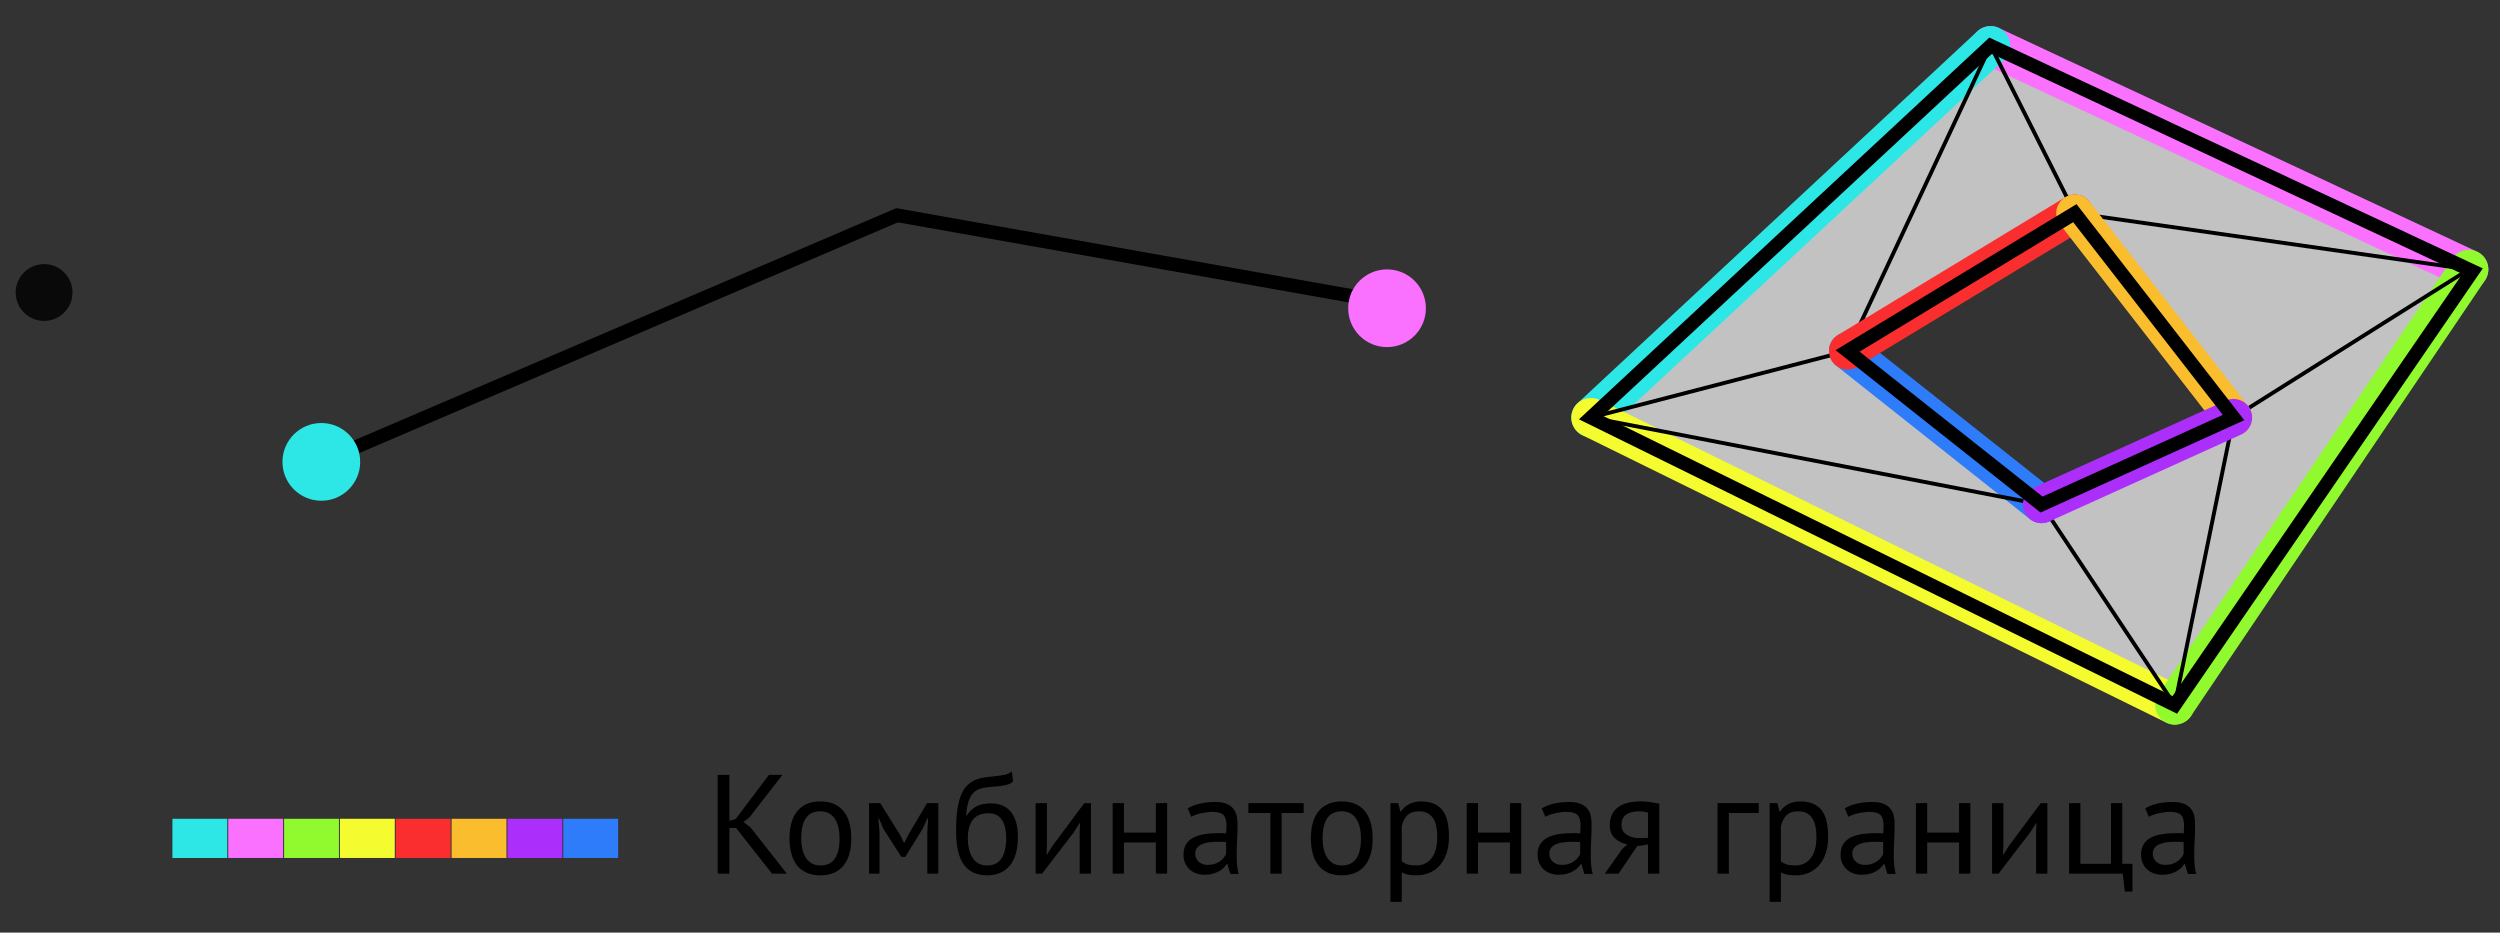 <?xml version="1.0" encoding="UTF-8" standalone="no"?>
<!DOCTYPE svg PUBLIC "-//W3C//DTD SVG 1.1//EN" "http://www.w3.org/Graphics/SVG/1.1/DTD/svg11.dtd">
<svg width="100%" height="100%" viewBox="0 0 1276 476" version="1.1" xmlns="http://www.w3.org/2000/svg" xmlns:xlink="http://www.w3.org/1999/xlink" xml:space="preserve" xmlns:serif="http://www.serif.com/" style="fill-rule:evenodd;clip-rule:evenodd;stroke-miterlimit:10;">
    <rect x="0" y="0" width="1276" height="476" fill="#333333" stroke="none"/>
    <rect id="Spatial-Databases-1" serif:id="Spatial Databases 1" x="-2715" y="-1076" width="4375" height="2153" style="fill:none;"/>
    <g id="Spatial-Databases-11" serif:id="Spatial Databases 1">
        <g id="Linear-matrix" serif:id="Linear matrix">
        </g>
        <g id="Guilbert-matrix" serif:id="Guilbert matrix">
        </g>
        <g id="Guilbert-row" serif:id="Guilbert row">
        </g>
        <path d="M375.67,422.581L372.286,422.581L372.286,445.909L366.31,445.909L366.31,395.509L372.286,395.509L372.286,418.981L375.526,417.973L392.446,395.509L399.358,395.509L382.51,417.181L379.486,419.557L383.158,422.437L401.59,445.909L394.03,445.909L375.67,422.581Z" style="fill-rule:nonzero;"/>
        <path d="M402.958,427.909C402.958,421.813 404.314,417.145 407.026,413.905C409.738,410.665 413.638,409.045 418.726,409.045C421.414,409.045 423.754,409.489 425.746,410.377C427.738,411.265 429.382,412.537 430.678,414.193C431.974,415.849 432.934,417.841 433.558,420.169C434.182,422.497 434.494,425.077 434.494,427.909C434.494,434.005 433.138,438.673 430.426,441.913C427.714,445.153 423.814,446.773 418.726,446.773C416.038,446.773 413.698,446.329 411.706,445.441C409.714,444.553 408.07,443.281 406.774,441.625C405.478,439.969 404.518,437.977 403.894,435.649C403.27,433.321 402.958,430.741 402.958,427.909ZM408.934,427.909C408.934,429.733 409.114,431.485 409.474,433.165C409.834,434.845 410.398,436.309 411.166,437.557C411.934,438.805 412.942,439.813 414.19,440.581C415.438,441.349 416.95,441.733 418.726,441.733C425.254,441.781 428.518,437.173 428.518,427.909C428.518,426.037 428.338,424.261 427.978,422.581C427.618,420.901 427.054,419.437 426.286,418.189C425.518,416.941 424.51,415.945 423.262,415.201C422.014,414.457 420.502,414.085 418.726,414.085C412.198,414.037 408.934,418.645 408.934,427.909Z" style="fill-rule:nonzero;"/>
        <path d="M473.302,424.525L473.734,417.685L473.374,417.685L470.782,423.229L462.07,437.341L460.054,437.341L450.982,423.229L448.606,417.685L448.318,417.685L448.894,424.453L448.894,445.909L443.566,445.909L443.566,409.909L449.254,409.909L459.334,426.037L461.422,430.213L461.566,430.213L463.726,425.893L473.158,409.909L478.918,409.909L478.918,445.909L473.302,445.909L473.302,424.525Z" style="fill-rule:nonzero;"/>
        <path d="M493.318,416.317C494.902,414.013 496.654,412.393 498.574,411.457C500.494,410.521 502.894,410.053 505.774,410.053C510.19,410.053 513.586,411.493 515.962,414.373C518.338,417.253 519.526,421.501 519.526,427.117C519.526,433.597 518.146,438.493 515.386,441.805C512.626,445.117 508.774,446.773 503.83,446.773C498.55,446.773 494.59,444.949 491.95,441.301C489.31,437.653 487.99,431.917 487.99,424.093C487.99,419.965 488.194,416.437 488.602,413.509C489.01,410.581 489.61,408.109 490.402,406.093C491.194,404.077 492.154,402.469 493.282,401.269C494.41,400.069 495.682,399.121 497.098,398.425C498.514,397.729 500.062,397.237 501.742,396.949C503.422,396.661 505.222,396.421 507.142,396.229C509.638,395.989 511.594,395.713 513.01,395.401C514.426,395.089 515.566,394.525 516.43,393.709L517.078,398.893C516.598,399.325 516.07,399.685 515.494,399.973C514.918,400.261 514.222,400.501 513.406,400.693C512.59,400.885 511.618,401.053 510.49,401.197C509.362,401.341 508.054,401.461 506.566,401.557C504.502,401.701 502.69,401.953 501.13,402.313C499.57,402.673 498.226,403.369 497.098,404.401C495.97,405.433 495.082,406.897 494.434,408.793C493.786,410.689 493.342,413.197 493.102,416.317L493.318,416.317ZM493.966,427.981C493.966,429.805 494.158,431.557 494.542,433.237C494.926,434.917 495.514,436.393 496.306,437.665C497.098,438.937 498.118,439.933 499.366,440.653C500.614,441.373 502.078,441.733 503.758,441.733C507.07,441.733 509.53,440.545 511.138,438.169C512.746,435.793 513.55,432.277 513.55,427.621C513.55,425.797 513.382,424.117 513.046,422.581C512.71,421.045 512.182,419.713 511.462,418.585C510.742,417.457 509.83,416.593 508.726,415.993C507.622,415.393 506.302,415.093 504.766,415.093C501.022,415.045 498.286,416.137 496.558,418.369C494.83,420.601 493.966,423.805 493.966,427.981Z" style="fill-rule:nonzero;"/>
        <path d="M551.062,424.597L551.278,420.133L551.062,420.133L548.11,424.741L531.91,445.909L528.598,445.909L528.598,409.909L534.358,409.909L534.358,431.869L534.142,436.117L534.43,436.117L537.238,431.653L553.438,409.909L556.822,409.909L556.822,445.909L551.062,445.909L551.062,424.597Z" style="fill-rule:nonzero;"/>
        <path d="M589.942,429.997L573.67,429.997L573.67,445.909L567.91,445.909L567.91,409.909L573.67,409.909L573.67,424.957L589.942,424.957L589.942,409.909L595.702,409.909L595.702,445.909L589.942,445.909L589.942,429.997Z" style="fill-rule:nonzero;"/>
        <path d="M606.214,412.573C608.038,411.469 610.162,410.653 612.586,410.125C615.01,409.597 617.542,409.333 620.182,409.333C622.678,409.333 624.682,409.669 626.194,410.341C627.706,411.013 628.858,411.889 629.65,412.969C630.442,414.049 630.97,415.237 631.234,416.533C631.498,417.829 631.63,419.125 631.63,420.421C631.63,423.301 631.558,426.109 631.414,428.845C631.27,431.581 631.198,434.173 631.198,436.621C631.198,438.397 631.27,440.077 631.414,441.661C631.558,443.245 631.822,444.709 632.206,446.053L627.958,446.053L626.446,441.013L626.086,441.013C625.654,441.685 625.114,442.345 624.466,442.993C623.818,443.641 623.038,444.217 622.126,444.721C621.214,445.225 620.158,445.645 618.958,445.981C617.758,446.317 616.39,446.485 614.854,446.485C613.318,446.485 611.89,446.245 610.57,445.765C609.25,445.285 608.11,444.601 607.15,443.713C606.19,442.825 605.434,441.757 604.882,440.509C604.33,439.261 604.054,437.845 604.054,436.261C604.054,434.149 604.486,432.385 605.35,430.969C606.214,429.553 607.426,428.425 608.986,427.585C610.546,426.745 612.418,426.145 614.602,425.785C616.786,425.425 619.198,425.245 621.838,425.245L623.818,425.245C624.466,425.245 625.126,425.293 625.798,425.389C625.942,423.949 626.014,422.653 626.014,421.501C626.014,418.861 625.486,417.013 624.43,415.957C623.374,414.901 621.454,414.373 618.67,414.373C617.854,414.373 616.978,414.433 616.042,414.553C615.106,414.673 614.146,414.841 613.162,415.057C612.178,415.273 611.242,415.537 610.354,415.849C609.466,416.161 608.686,416.509 608.014,416.893L606.214,412.573ZM616.438,441.445C617.782,441.445 618.982,441.265 620.038,440.905C621.094,440.545 622.006,440.089 622.774,439.537C623.542,438.985 624.178,438.373 624.682,437.701C625.186,437.029 625.558,436.381 625.798,435.757L625.798,429.781C625.126,429.733 624.442,429.697 623.746,429.673C623.05,429.649 622.366,429.637 621.694,429.637C620.206,429.637 618.754,429.721 617.338,429.889C615.922,430.057 614.674,430.369 613.594,430.825C612.514,431.281 611.65,431.905 611.002,432.697C610.354,433.489 610.03,434.485 610.03,435.685C610.03,437.365 610.63,438.745 611.83,439.825C613.03,440.905 614.566,441.445 616.438,441.445Z" style="fill-rule:nonzero;"/>
        <path d="M665.398,414.949L654.166,414.949L654.166,445.909L648.406,445.909L648.406,414.949L637.174,414.949L637.174,409.909L665.398,409.909L665.398,414.949Z" style="fill-rule:nonzero;"/>
        <path d="M669.07,427.909C669.07,421.813 670.426,417.145 673.138,413.905C675.85,410.665 679.75,409.045 684.838,409.045C687.526,409.045 689.866,409.489 691.858,410.377C693.85,411.265 695.494,412.537 696.79,414.193C698.086,415.849 699.046,417.841 699.67,420.169C700.294,422.497 700.606,425.077 700.606,427.909C700.606,434.005 699.25,438.673 696.538,441.913C693.826,445.153 689.926,446.773 684.838,446.773C682.15,446.773 679.81,446.329 677.818,445.441C675.826,444.553 674.182,443.281 672.886,441.625C671.59,439.969 670.63,437.977 670.006,435.649C669.382,433.321 669.07,430.741 669.07,427.909ZM675.046,427.909C675.046,429.733 675.226,431.485 675.586,433.165C675.946,434.845 676.51,436.309 677.278,437.557C678.046,438.805 679.054,439.813 680.302,440.581C681.55,441.349 683.062,441.733 684.838,441.733C691.366,441.781 694.63,437.173 694.63,427.909C694.63,426.037 694.45,424.261 694.09,422.581C693.73,420.901 693.166,419.437 692.398,418.189C691.63,416.941 690.622,415.945 689.374,415.201C688.126,414.457 686.614,414.085 684.838,414.085C678.31,414.037 675.046,418.645 675.046,427.909Z" style="fill-rule:nonzero;"/>
        <path d="M709.678,409.909L713.638,409.909L714.718,414.229L715.006,414.229C716.11,412.549 717.538,411.265 719.29,410.377C721.042,409.489 723.046,409.045 725.302,409.045C730.102,409.045 733.678,410.461 736.03,413.293C738.382,416.125 739.558,420.757 739.558,427.189C739.558,430.213 739.162,432.937 738.37,435.361C737.578,437.785 736.462,439.837 735.022,441.517C733.582,443.197 731.842,444.493 729.802,445.405C727.762,446.317 725.494,446.773 722.998,446.773C721.222,446.773 719.818,446.665 718.786,446.449C717.754,446.233 716.638,445.861 715.438,445.333L715.438,460.309L709.678,460.309L709.678,409.909ZM724.222,414.085C721.774,414.085 719.842,414.721 718.426,415.993C717.01,417.265 716.014,419.197 715.438,421.789L715.438,439.645C716.302,440.317 717.286,440.833 718.39,441.193C719.494,441.553 720.958,441.733 722.782,441.733C726.094,441.733 728.722,440.497 730.666,438.025C732.61,435.553 733.582,431.917 733.582,427.117C733.582,425.149 733.414,423.361 733.078,421.753C732.742,420.145 732.202,418.777 731.458,417.649C730.714,416.521 729.754,415.645 728.578,415.021C727.402,414.397 725.95,414.085 724.222,414.085Z" style="fill-rule:nonzero;"/>
        <path d="M770.662,429.997L754.39,429.997L754.39,445.909L748.63,445.909L748.63,409.909L754.39,409.909L754.39,424.957L770.662,424.957L770.662,409.909L776.422,409.909L776.422,445.909L770.662,445.909L770.662,429.997Z" style="fill-rule:nonzero;"/>
        <path d="M786.934,412.573C788.758,411.469 790.882,410.653 793.306,410.125C795.73,409.597 798.262,409.333 800.902,409.333C803.398,409.333 805.402,409.669 806.914,410.341C808.426,411.013 809.578,411.889 810.37,412.969C811.162,414.049 811.69,415.237 811.954,416.533C812.218,417.829 812.35,419.125 812.35,420.421C812.35,423.301 812.278,426.109 812.134,428.845C811.99,431.581 811.918,434.173 811.918,436.621C811.918,438.397 811.99,440.077 812.134,441.661C812.278,443.245 812.542,444.709 812.926,446.053L808.678,446.053L807.166,441.013L806.806,441.013C806.374,441.685 805.834,442.345 805.186,442.993C804.538,443.641 803.758,444.217 802.846,444.721C801.934,445.225 800.878,445.645 799.678,445.981C798.478,446.317 797.11,446.485 795.574,446.485C794.038,446.485 792.61,446.245 791.29,445.765C789.97,445.285 788.83,444.601 787.87,443.713C786.91,442.825 786.154,441.757 785.602,440.509C785.05,439.261 784.774,437.845 784.774,436.261C784.774,434.149 785.206,432.385 786.07,430.969C786.934,429.553 788.146,428.425 789.706,427.585C791.266,426.745 793.138,426.145 795.322,425.785C797.506,425.425 799.918,425.245 802.558,425.245L804.538,425.245C805.186,425.245 805.846,425.293 806.518,425.389C806.662,423.949 806.734,422.653 806.734,421.501C806.734,418.861 806.206,417.013 805.15,415.957C804.094,414.901 802.174,414.373 799.39,414.373C798.574,414.373 797.698,414.433 796.762,414.553C795.826,414.673 794.866,414.841 793.882,415.057C792.898,415.273 791.962,415.537 791.074,415.849C790.186,416.161 789.406,416.509 788.734,416.893L786.934,412.573ZM797.158,441.445C798.502,441.445 799.702,441.265 800.758,440.905C801.814,440.545 802.726,440.089 803.494,439.537C804.262,438.985 804.898,438.373 805.402,437.701C805.906,437.029 806.278,436.381 806.518,435.757L806.518,429.781C805.846,429.733 805.162,429.697 804.466,429.673C803.77,429.649 803.086,429.637 802.414,429.637C800.926,429.637 799.474,429.721 798.058,429.889C796.642,430.057 795.394,430.369 794.314,430.825C793.234,431.281 792.37,431.905 791.722,432.697C791.074,433.489 790.75,434.485 790.75,435.685C790.75,437.365 791.35,438.745 792.55,439.825C793.75,440.905 795.286,441.445 797.158,441.445Z" style="fill-rule:nonzero;"/>
        <path d="M841.15,431.005L835.606,431.869L826.102,445.909L819.118,445.909L827.758,433.597L830.638,430.933C828.142,430.549 826.018,429.541 824.266,427.909C822.514,426.277 821.638,424.069 821.638,421.285C821.638,419.125 822.01,417.277 822.754,415.741C823.498,414.205 824.566,412.933 825.958,411.925C827.35,410.917 829.006,410.185 830.926,409.729C832.846,409.273 835.006,409.045 837.406,409.045C839.182,409.045 840.838,409.165 842.374,409.405C843.91,409.645 845.422,409.909 846.91,410.197L846.91,445.909L841.15,445.909L841.15,431.005ZM841.15,414.805C840.526,414.565 839.83,414.385 839.062,414.265C838.294,414.145 837.622,414.085 837.046,414.085C833.974,414.085 831.634,414.637 830.026,415.741C828.418,416.845 827.614,418.597 827.614,420.997C827.614,423.157 828.466,424.825 830.17,426.001C831.874,427.177 834.118,427.765 836.902,427.765L837.694,427.765C837.982,427.765 838.39,427.753 838.918,427.729C839.446,427.705 840.19,427.669 841.15,427.621L841.15,414.805Z" style="fill-rule:nonzero;"/>
        <path d="M897.67,414.949L882.406,414.949L882.406,445.909L876.646,445.909L876.646,409.909L897.67,409.909L897.67,414.949Z" style="fill-rule:nonzero;"/>
        <path d="M903.214,409.909L907.174,409.909L908.254,414.229L908.542,414.229C909.646,412.549 911.074,411.265 912.826,410.377C914.578,409.489 916.582,409.045 918.838,409.045C923.638,409.045 927.214,410.461 929.566,413.293C931.918,416.125 933.094,420.757 933.094,427.189C933.094,430.213 932.698,432.937 931.906,435.361C931.114,437.785 929.998,439.837 928.558,441.517C927.118,443.197 925.378,444.493 923.338,445.405C921.298,446.317 919.03,446.773 916.534,446.773C914.758,446.773 913.354,446.665 912.322,446.449C911.29,446.233 910.174,445.861 908.974,445.333L908.974,460.309L903.214,460.309L903.214,409.909ZM917.758,414.085C915.31,414.085 913.378,414.721 911.962,415.993C910.546,417.265 909.55,419.197 908.974,421.789L908.974,439.645C909.838,440.317 910.822,440.833 911.926,441.193C913.03,441.553 914.494,441.733 916.318,441.733C919.63,441.733 922.258,440.497 924.202,438.025C926.146,435.553 927.118,431.917 927.118,427.117C927.118,425.149 926.95,423.361 926.614,421.753C926.278,420.145 925.738,418.777 924.994,417.649C924.25,416.521 923.29,415.645 922.114,415.021C920.938,414.397 919.486,414.085 917.758,414.085Z" style="fill-rule:nonzero;"/>
        <path d="M941.59,412.573C943.414,411.469 945.538,410.653 947.962,410.125C950.386,409.597 952.918,409.333 955.558,409.333C958.054,409.333 960.058,409.669 961.57,410.341C963.082,411.013 964.234,411.889 965.026,412.969C965.818,414.049 966.346,415.237 966.61,416.533C966.874,417.829 967.006,419.125 967.006,420.421C967.006,423.301 966.934,426.109 966.79,428.845C966.646,431.581 966.574,434.173 966.574,436.621C966.574,438.397 966.646,440.077 966.79,441.661C966.934,443.245 967.198,444.709 967.582,446.053L963.334,446.053L961.822,441.013L961.462,441.013C961.03,441.685 960.49,442.345 959.842,442.993C959.194,443.641 958.414,444.217 957.502,444.721C956.59,445.225 955.534,445.645 954.334,445.981C953.134,446.317 951.766,446.485 950.23,446.485C948.694,446.485 947.266,446.245 945.946,445.765C944.626,445.285 943.486,444.601 942.526,443.713C941.566,442.825 940.81,441.757 940.258,440.509C939.706,439.261 939.43,437.845 939.43,436.261C939.43,434.149 939.862,432.385 940.726,430.969C941.59,429.553 942.802,428.425 944.362,427.585C945.922,426.745 947.794,426.145 949.978,425.785C952.162,425.425 954.574,425.245 957.214,425.245L959.194,425.245C959.842,425.245 960.502,425.293 961.174,425.389C961.318,423.949 961.39,422.653 961.39,421.501C961.39,418.861 960.862,417.013 959.806,415.957C958.75,414.901 956.83,414.373 954.046,414.373C953.23,414.373 952.354,414.433 951.418,414.553C950.482,414.673 949.522,414.841 948.538,415.057C947.554,415.273 946.618,415.537 945.73,415.849C944.842,416.161 944.062,416.509 943.39,416.893L941.59,412.573ZM951.814,441.445C953.158,441.445 954.358,441.265 955.414,440.905C956.47,440.545 957.382,440.089 958.15,439.537C958.918,438.985 959.554,438.373 960.058,437.701C960.562,437.029 960.934,436.381 961.174,435.757L961.174,429.781C960.502,429.733 959.818,429.697 959.122,429.673C958.426,429.649 957.742,429.637 957.07,429.637C955.582,429.637 954.13,429.721 952.714,429.889C951.298,430.057 950.05,430.369 948.97,430.825C947.89,431.281 947.026,431.905 946.378,432.697C945.73,433.489 945.406,434.485 945.406,435.685C945.406,437.365 946.006,438.745 947.206,439.825C948.406,440.905 949.942,441.445 951.814,441.445Z" style="fill-rule:nonzero;"/>
        <path d="M999.91,429.997L983.638,429.997L983.638,445.909L977.878,445.909L977.878,409.909L983.638,409.909L983.638,424.957L999.91,424.957L999.91,409.909L1005.67,409.909L1005.67,445.909L999.91,445.909L999.91,429.997Z" style="fill-rule:nonzero;"/>
        <path d="M1039.22,424.597L1039.44,420.133L1039.22,420.133L1036.27,424.741L1020.07,445.909L1016.76,445.909L1016.76,409.909L1022.52,409.909L1022.52,431.869L1022.3,436.117L1022.59,436.117L1025.4,431.653L1041.6,409.909L1044.98,409.909L1044.98,445.909L1039.22,445.909L1039.22,424.597Z" style="fill-rule:nonzero;"/>
        <path d="M1088.4,455.053L1084.51,455.053L1083.43,445.909L1056.07,445.909L1056.07,409.909L1061.83,409.909L1061.83,440.869L1077.45,440.869L1077.45,409.909L1083.21,409.909L1083.21,440.869L1088.4,440.869L1088.4,455.053Z" style="fill-rule:nonzero;"/>
        <path d="M1094.95,412.573C1096.77,411.469 1098.9,410.653 1101.32,410.125C1103.75,409.597 1106.28,409.333 1108.92,409.333C1111.41,409.333 1113.42,409.669 1114.93,410.341C1116.44,411.013 1117.59,411.889 1118.39,412.969C1119.18,414.049 1119.71,415.237 1119.97,416.533C1120.23,417.829 1120.37,419.125 1120.37,420.421C1120.37,423.301 1120.29,426.109 1120.15,428.845C1120.01,431.581 1119.93,434.173 1119.93,436.621C1119.93,438.397 1120.01,440.077 1120.15,441.661C1120.29,443.245 1120.56,444.709 1120.94,446.053L1116.69,446.053L1115.18,441.013L1114.82,441.013C1114.39,441.685 1113.85,442.345 1113.2,442.993C1112.55,443.641 1111.77,444.217 1110.86,444.721C1109.95,445.225 1108.89,445.645 1107.69,445.981C1106.49,446.317 1105.13,446.485 1103.59,446.485C1102.05,446.485 1100.63,446.245 1099.31,445.765C1097.99,445.285 1096.85,444.601 1095.89,443.713C1094.93,442.825 1094.17,441.757 1093.62,440.509C1093.07,439.261 1092.79,437.845 1092.79,436.261C1092.79,434.149 1093.22,432.385 1094.09,430.969C1094.95,429.553 1096.16,428.425 1097.72,427.585C1099.28,426.745 1101.15,426.145 1103.34,425.785C1105.52,425.425 1107.93,425.245 1110.57,425.245L1112.55,425.245C1113.2,425.245 1113.86,425.293 1114.53,425.389C1114.68,423.949 1114.75,422.653 1114.75,421.501C1114.75,418.861 1114.22,417.013 1113.17,415.957C1112.11,414.901 1110.19,414.373 1107.41,414.373C1106.59,414.373 1105.71,414.433 1104.78,414.553C1103.84,414.673 1102.88,414.841 1101.9,415.057C1100.91,415.273 1099.98,415.537 1099.09,415.849C1098.2,416.161 1097.42,416.509 1096.75,416.893L1094.95,412.573ZM1105.17,441.445C1106.52,441.445 1107.72,441.265 1108.77,440.905C1109.83,440.545 1110.74,440.089 1111.51,439.537C1112.28,438.985 1112.91,438.373 1113.42,437.701C1113.92,437.029 1114.29,436.381 1114.53,435.757L1114.53,429.781C1113.86,429.733 1113.18,429.697 1112.48,429.673C1111.79,429.649 1111.1,429.637 1110.43,429.637C1108.94,429.637 1107.49,429.721 1106.07,429.889C1104.66,430.057 1103.41,430.369 1102.33,430.825C1101.25,431.281 1100.39,431.905 1099.74,432.697C1099.09,433.489 1098.77,434.485 1098.77,435.685C1098.77,437.365 1099.37,438.745 1100.57,439.825C1101.77,440.905 1103.3,441.445 1105.17,441.445Z" style="fill-rule:nonzero;"/>
        <circle cx="22.5" cy="149.3" r="14.5" style="fill-opacity:0.83;"/>
        <path d="M164,-349.35L457.853,-475.233L710.178,-430.409" style="fill:none;stroke:rgb(250,112,255);stroke-width:24px;"/>
        <path d="M844,692.536L1048,502.751L1294,617.827L1142,839.231L844,692.536ZM975,658.528L1091,588.213L1172,692.536L1074,736.943L975,658.528Z" style="fill:rgb(194,194,194);stroke:rgb(45,231,231);stroke-width:24px;"/>
        <path d="M812,213.119L1016,23.334L1262,138.409L1110,359.813L812,213.119ZM943,179.11L1059,108.795L1140,213.119L1042,257.525L943,179.11Z" style="fill:rgb(194,194,194);"/>
        <path d="M196,716.432L489.853,590.55L742.178,635.373" style="fill:none;stroke:black;stroke-width:7px;"/>
        <path d="M164,235.741L457.853,109.858L710.178,154.682" style="fill:none;stroke:black;stroke-width:7px;"/>
        <path d="M844,692.536L1048,502.751L1294,617.827L1142,839.231L844,692.536ZM975,658.528L1091,588.213L1172,692.536L1074,736.943L975,658.528Z" style="fill:none;stroke:black;stroke-width:7px;"/>
        <path d="M88,427.909L116,427.909" style="fill:none;stroke:rgb(45,231,231);stroke-width:20px;"/>
        <path d="M116.5,427.909L144.5,427.909" style="fill:none;stroke:rgb(250,112,255);stroke-width:20px;"/>
        <path d="M145.001,427.909L173.001,427.909" style="fill:none;stroke:rgb(144,250,46);stroke-width:20px;"/>
        <path d="M173.501,427.909L201.501,427.909" style="fill:none;stroke:rgb(244,251,46);stroke-width:20px;"/>
        <path d="M202.001,427.909L230.001,427.909" style="fill:none;stroke:rgb(250,46,46);stroke-width:20px;"/>
        <path d="M230.501,427.909L258.501,427.909" style="fill:none;stroke:rgb(250,189,46);stroke-width:20px;"/>
        <path d="M259.002,427.909L287.002,427.909" style="fill:none;stroke:rgb(172,46,250);stroke-width:20px;"/>
        <path d="M287.502,427.909L315.502,427.909" style="fill:none;stroke:rgb(46,124,250);stroke-width:20px;"/>
        <circle cx="164" cy="235.741" r="19.833" style="fill:rgb(45,231,231);"/>
        <circle cx="707.943" cy="157.331" r="19.833" style="fill:rgb(250,112,255);"/>
        <path d="M1016,23.334L1260.05,137.498" style="fill:none;stroke:rgb(250,112,255);stroke-width:20px;stroke-linecap:round;"/>
        <path d="M943,179.11L1042,257.525" style="fill:none;stroke:rgb(46,124,250);stroke-width:19px;stroke-linecap:round;"/>
        <path d="M1016,23.334L812,213.119" style="fill:none;stroke:rgb(45,231,231);stroke-width:20px;stroke-linecap:round;"/>
        <path d="M812,213.119L1110,359.813" style="fill:none;stroke:rgb(244,251,46);stroke-width:20px;stroke-linecap:round;"/>
        <path d="M1110,359.813L1260.05,137.498" style="fill:none;stroke:rgb(144,250,46);stroke-width:20px;stroke-linecap:round;"/>
        <path d="M812,213.119L943,179.11" style="fill:none;stroke:black;stroke-width:2px;stroke-linecap:round;"/>
        <path d="M1059,108.795L1016,23.334" style="fill:none;stroke:black;stroke-width:2px;stroke-linecap:round;"/>
        <path d="M1140,213.119L1260.05,137.498" style="fill:none;stroke:black;stroke-width:2px;stroke-linecap:round;"/>
        <path d="M1042,257.525L1110,359.813" style="fill:none;stroke:black;stroke-width:2px;stroke-linecap:round;"/>
        <path d="M1140,213.119L1110,359.813" style="fill:none;stroke:black;stroke-width:2px;stroke-linecap:round;"/>
        <path d="M1059,108.795L1260.05,137.498" style="fill:none;stroke:black;stroke-width:2px;stroke-linecap:round;"/>
        <path d="M1042,257.525L812,213.119" style="fill:none;stroke:black;stroke-width:2px;stroke-linecap:round;"/>
        <path d="M943,179.11L1016,23.334" style="fill:none;stroke:black;stroke-width:2px;stroke-linecap:round;"/>
        <path d="M943,179.11L1059,108.795" style="fill:none;stroke:rgb(250,46,46);stroke-width:19px;stroke-linecap:round;"/>
        <path d="M1059,108.795L1140,213.119" style="fill:none;stroke:rgb(250,189,46);stroke-width:19px;stroke-linecap:round;"/>
        <path d="M1140,213.119L1042,257.525" style="fill:none;stroke:rgb(172,46,250);stroke-width:19px;stroke-linecap:round;"/>
        <path d="M812,213.119L1016,23.334L1262,138.409L1110,359.813L812,213.119ZM943,179.11L1059,108.795L1140,213.119L1042,257.525L943,179.11Z" style="fill:none;stroke:black;stroke-width:7px;"/>
    </g>
</svg>
